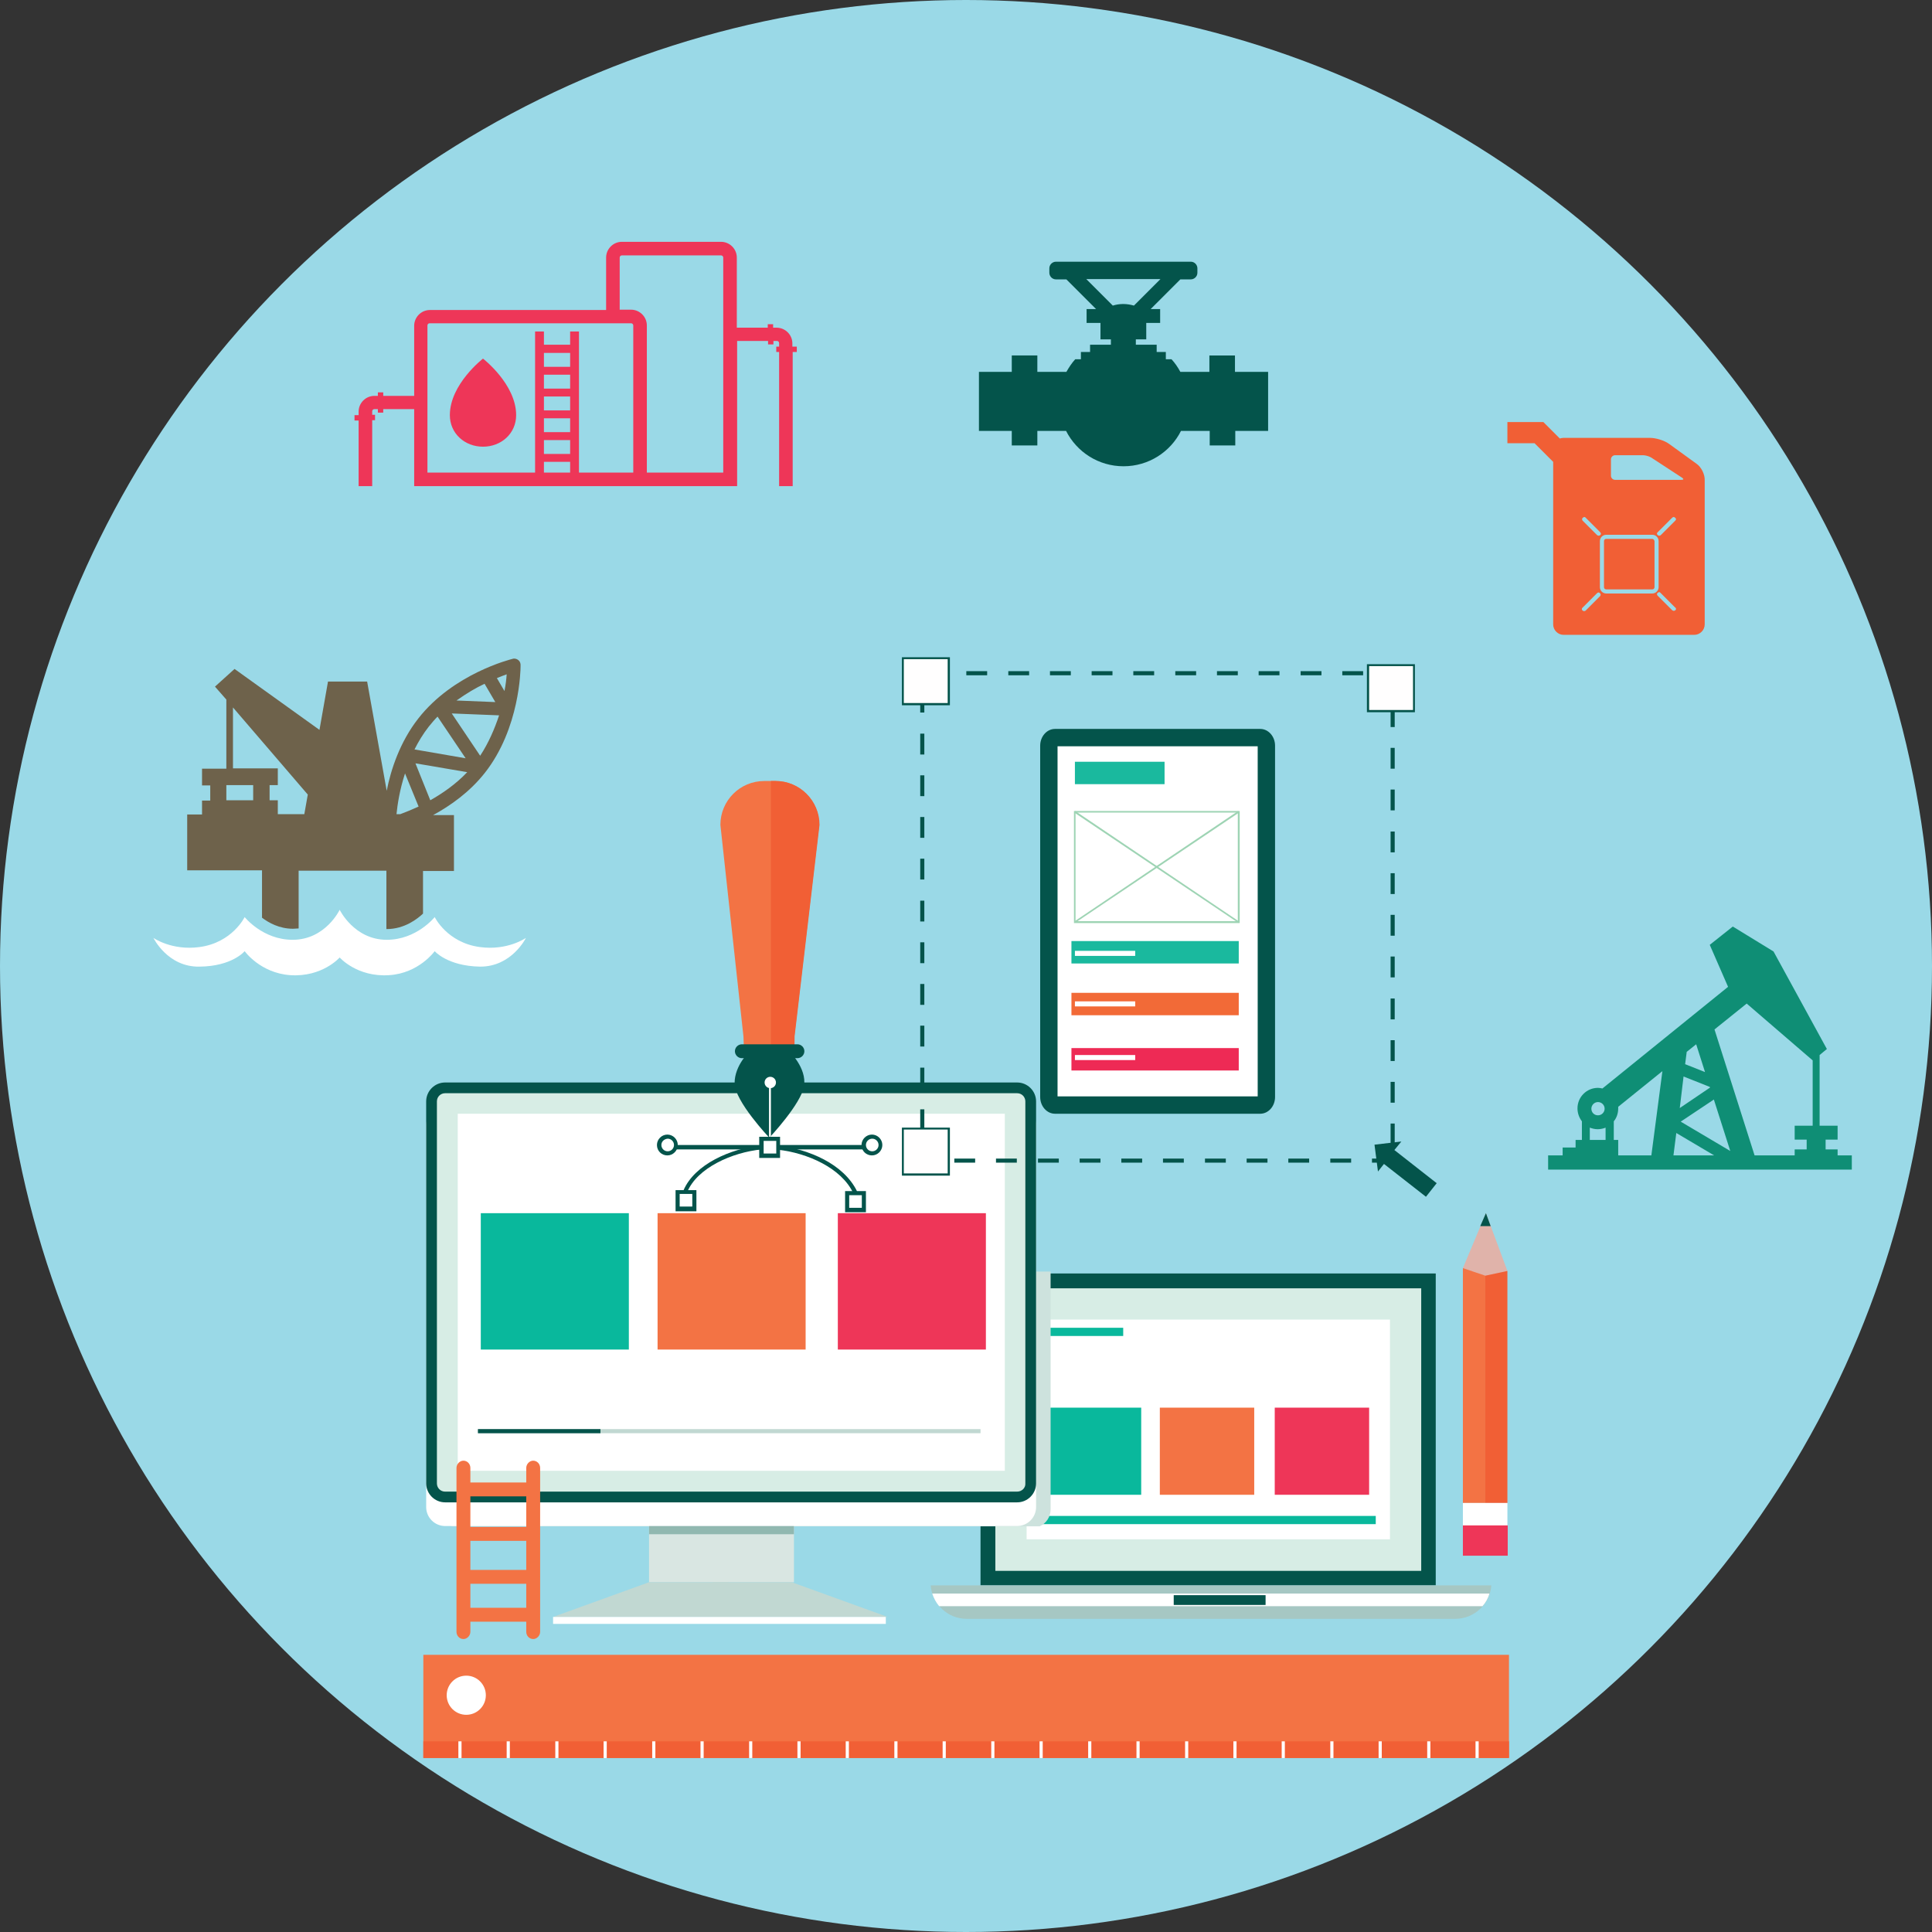 <?xml version="1.0" encoding="utf-8"?>
<!-- Generator: Adobe Illustrator 19.2.1, SVG Export Plug-In . SVG Version: 6.00 Build 0)  -->
<svg version="1.1" id="Layer_1" xmlns="http://www.w3.org/2000/svg" xmlns:xlink="http://www.w3.org/1999/xlink" x="0px" y="0px"
	 viewBox="0 0 612 612" style="enable-background:new 0 0 612 612;" xml:space="preserve">
<rect x="0" y="0" width="612" height="612" fill="#333333" stroke="none"/>
<style type="text/css">
	.st0{fill:#9AD9E7;}
	.st1{fill:#04544B;}
	.st2{fill:#D7EDE5;}
	.st3{fill:#FFFFFF;}
	.st4{fill:#A6C7C3;}
	.st5{fill:#09B89C;}
	.st6{fill:#F37344;}
	.st7{fill:#EE3658;}
	.st8{fill:#CDE2DD;}
	.st9{fill:#D9E6E2;}
	.st10{fill:#91B8B0;}
	.st11{fill:#C1D8D2;}
	.st12{fill:#F15F35;}
	.st13{fill:#1AB99E;}
	.st14{fill:#9ED4B4;}
	.st15{fill:#F26A37;}
	.st16{fill:#EE2A55;}
	.st17{fill:#FFFEFE;}
	.st18{fill:#E0B3AA;}
	.st19{fill:#0F8E75;}
	.st20{fill:#6E624B;}
</style>
<g>
	<circle class="st0" cx="306" cy="306" r="306"/>
	<g>
		<g>
			<rect x="310.6" y="403.4" class="st1" width="144.2" height="98.8"/>
			<polygon class="st2" points="450.2,497.6 315.3,497.6 315.3,408.1 450.2,408.1 450.2,497.6 			"/>
			<polygon class="st3" points="440.3,487.6 325.2,487.6 325.2,418 440.3,418 440.3,487.6 			"/>
			<path class="st4" d="M294.8,502.2c0.5,5.9,5.4,10.6,11.4,10.6H461c6,0,11-4.7,11.4-10.6H294.8z"/>
			<path class="st3" d="M469.6,508.8c1-1.1,1.8-2.5,2.2-4H295.3c0.5,1.5,1.2,2.8,2.2,4H469.6z"/>
			<rect x="371.8" y="505.3" class="st1" width="29.1" height="3.1"/>
			<g>
				<rect x="331.6" y="445.9" class="st5" width="29.9" height="27.6"/>
			</g>
			<g>
				<rect x="367.4" y="445.9" class="st6" width="29.9" height="27.6"/>
			</g>
			<g>
				<rect x="403.8" y="445.9" class="st7" width="29.9" height="27.6"/>
			</g>
			<rect x="328.7" y="420.6" class="st5" width="27.1" height="2.6"/>
			<rect x="328.7" y="480.2" class="st5" width="107.1" height="2.6"/>
		</g>
		<g>
			<g>
				<g>
					<path class="st8" d="M143.2,483.5h186.1c2.1-0.9,3.5-3,3.5-5.4v-75.3H139.7V478C139.7,480.5,141.1,482.5,143.2,483.5z"/>
				</g>
				<g>
					<rect x="205.6" y="479.6" class="st9" width="45.9" height="21.6"/>
				</g>
				<g>
					<rect x="205.6" y="464.4" class="st10" width="45.9" height="21.6"/>
				</g>
				<g>
					<path class="st3" d="M328.2,477.4c0,3.3-2.7,6-6,6H141c-3.3,0-6-2.7-6-6v-121c0-3.3,2.7-6,6-6h181.2c3.3,0,6,2.7,6,6V477.4z"/>
				</g>
				<g>
					<path class="st1" d="M328.2,469.9c0,3.3-2.7,6-6,6H141c-3.3,0-6-2.7-6-6v-121c0-3.3,2.7-6,6-6h181.2c3.3,0,6,2.7,6,6V469.9z"/>
				</g>
				<g>
					<path class="st2" d="M322.2,472.5H141c-1.5,0-2.6-1.2-2.6-2.6v-121c0-1.5,1.2-2.6,2.6-2.6h181.2c1.5,0,2.6,1.2,2.6,2.6v121
						C324.9,471.3,323.7,472.5,322.2,472.5L322.2,472.5z"/>
				</g>
				<g>
					<polygon class="st3" points="318.3,465.9 145,465.9 145,352.8 318.3,352.8 318.3,465.9 					"/>
				</g>
				<g>
					<polygon class="st11" points="205.6,501.2 175.2,512.2 230.7,512.2 230.7,501.2 					"/>
				</g>
				<g>
					<polygon class="st11" points="250.8,501.2 281.2,512.2 225.7,512.2 225.7,501.2 					"/>
				</g>
				<g>
					<rect x="175.2" y="512.2" class="st3" width="105.4" height="2.2"/>
				</g>
			</g>
			<g>
				<g>
					<rect x="151.4" y="452.7" class="st11" width="159.2" height="1.3"/>
				</g>
				<g>
					<rect x="151.4" y="452.7" class="st1" width="38.8" height="1.3"/>
				</g>
			</g>
			<g>
				<rect x="152.3" y="384.3" class="st5" width="46.9" height="43.2"/>
			</g>
			<g>
				<rect x="208.3" y="384.3" class="st6" width="46.9" height="43.2"/>
			</g>
			<g>
				<rect x="265.4" y="384.3" class="st7" width="46.9" height="43.2"/>
			</g>
			<g>
				<g>
					<path class="st6" d="M149,516.9c0,1.2-1,2.3-2.2,2.3l0,0c-1.2,0-2.2-1-2.2-2.3V465c0-1.2,1-2.3,2.2-2.3l0,0
						c1.2,0,2.2,1,2.2,2.3V516.9z"/>
				</g>
				<g>
					<path class="st6" d="M168.7,469.6h-21.8v4.4h21.8c1.2,0,2.2-1,2.2-2.2C170.9,470.6,169.9,469.6,168.7,469.6z"/>
				</g>
				<g>
					<path class="st6" d="M168.7,483.7h-21.8v4.4h21.8c1.2,0,2.2-1,2.2-2.2C170.9,484.7,169.9,483.7,168.7,483.7z"/>
				</g>
				<g>
					<path class="st6" d="M168.7,497.3h-21.8v4.4h21.8c1.2,0,2.2-1,2.2-2.2C170.9,498.3,169.9,497.3,168.7,497.3z"/>
				</g>
				<g>
					<path class="st6" d="M168.7,509.3h-21.8v4.4h21.8c1.2,0,2.2-1,2.2-2.2C170.9,510.2,169.9,509.3,168.7,509.3z"/>
				</g>
				<g>
					<path class="st6" d="M171.1,516.9c0,1.2-1,2.3-2.2,2.3l0,0c-1.2,0-2.2-1-2.2-2.3V465c0-1.2,1-2.3,2.2-2.3l0,0
						c1.2,0,2.2,1,2.2,2.3V516.9z"/>
				</g>
			</g>
			<g>
				<g>
					<path class="st6" d="M235.6,332.5h15.9c0.1-1.3,0.1-2.7,0.1-4.2l7.9-67c0-7.7-6.2-13.9-13.9-13.9h-3.5
						c-7.7,0-13.9,6.2-13.9,13.9l7.3,67C235.6,329.8,235.6,331.2,235.6,332.5z"/>
				</g>
				<g>
					<path class="st12" d="M245.7,247.4h-1.5v85.1h7.4c0.1-1.3,0.1-2.7,0.1-4.2l7.9-67C259.6,253.7,253.4,247.4,245.7,247.4z"/>
				</g>
				<g>
					<path class="st1" d="M254.8,333c0,1.2-1,2.2-2.2,2.2h-17.6c-1.2,0-2.2-1-2.2-2.2l0,0c0-1.2,1-2.2,2.2-2.2h17.6
						C253.8,330.8,254.8,331.8,254.8,333L254.8,333z"/>
				</g>
				<g>
					<path class="st1" d="M250,333h-12.5c0,0-4.8,4.4-4.8,10.1c0,5.7,11,17.3,11,17.3s10.1-10.7,11-16.4
						C255.6,338.3,250,333,250,333z"/>
				</g>
				<g>
					<g>
						<circle class="st3" cx="244" cy="342.9" r="1.8"/>
					</g>
					<g>
						<g>
							<polyline class="st3" points="244.2,359.9 244.2,343.4 243.6,343.4 243.6,360.3 							"/>
						</g>
					</g>
				</g>
			</g>
			<g>
				<g>
					<path class="st1" d="M240.5,366.7v-6.6h6.6v6v0.7H240.5L240.5,366.7z M246.5,366v-0.7V366L246.5,366z M241.9,365.4h4v-4h-4
						V365.4L241.9,365.4z"/>
				</g>
				<g>
					<path class="st1" d="M214,383.6V377h6.6v6v0.7H214L214,383.6z M219.9,382.9v-0.7V382.9L219.9,382.9z M215.3,382.2h4l0-4h-4
						V382.2L215.3,382.2z"/>
				</g>
				<g>
					<path class="st1" d="M267.7,383.9v-6.6h6.6v6v0.7H267.7L267.7,383.9z M273.6,383.2v-0.7V383.2L273.6,383.2z M269,382.6h4v-4h-4
						V382.6L269,382.6z"/>
				</g>
				<g>
					<g>
						<polygon class="st1" points="213.8,364.1 213.8,362.7 241.2,362.7 241.2,364.1 213.8,364.1 						"/>
					</g>
					<g>
						<path class="st1" d="M208.1,362.7c0-1.8,1.5-3.3,3.3-3.3l0,0c1.8,0,3.3,1.5,3.3,3.3l0,0c0,1.8-1.5,3.3-3.3,3.3l0,0
							C209.6,366,208.1,364.6,208.1,362.7L208.1,362.7z M209.5,362.7c0,1.1,0.9,2,2,2l0,0c1.1,0,2-0.9,2-2l0,0c0-1.1-0.9-2-2-2l0,0
							C210.4,360.8,209.5,361.6,209.5,362.7L209.5,362.7z"/>
					</g>
				</g>
				<g>
					<g>
						<polygon class="st1" points="246.5,364.1 246.5,362.7 273.9,362.7 273.9,364.1 246.5,364.1 						"/>
					</g>
					<g>
						<path class="st1" d="M272.9,362.7c0-1.8,1.5-3.3,3.3-3.3l0,0c1.8,0,3.3,1.5,3.3,3.3l0,0c0,1.8-1.5,3.3-3.3,3.3l0,0
							C274.4,366,272.9,364.6,272.9,362.7L272.9,362.7z M276.3,364.7c1.1,0,2-0.9,2-2l0,0c0-1.1-0.9-2-2-2l0,0c-1.1,0-2,0.9-2,2l0,0
							C274.3,363.8,275.2,364.7,276.3,364.7L276.3,364.7z"/>
					</g>
				</g>
				<g>
					<path class="st1" d="M246.4,364.2l0.1-1.3c9.6,1.1,20.8,5.8,25,14.5l0,0l-1.2,0.6C266.6,370,255.7,365.2,246.4,364.2
						L246.4,364.2z"/>
				</g>
				<g>
					<path class="st1" d="M216.5,377.1c3.5-8.3,15-13.3,24.7-14.3l0,0l0.1,1.3c-9.4,0.9-20.5,5.9-23.6,13.5l0,0L216.5,377.1
						L216.5,377.1z"/>
				</g>
			</g>
		</g>
		<g>
			<g>
				<g>
					<path class="st1" d="M403.9,347.5c0,2.9-2.1,5.3-4.7,5.3h-65c-2.6,0-4.7-2.4-4.7-5.3V236.2c0-2.9,2.1-5.3,4.7-5.3h65
						c2.6,0,4.7,2.4,4.7,5.3V347.5z"/>
				</g>
				<g>
					<polygon class="st3" points="398.4,347.3 335,347.3 335,236.4 398.4,236.4 398.4,347.3 					"/>
				</g>
				<g>
					<rect x="340.5" y="241.3" class="st13" width="28.4" height="7.1"/>
				</g>
				<g>
					<g>
						<g>
							<path class="st14" d="M340.2,292.4v-35.5h52.5v35.2v0.3H340.2L340.2,292.4z M392.4,292.1v-0.3V292.1L392.4,292.1z
								 M340.7,291.8h51.4l0-34.4h-51.4V291.8L340.7,291.8z"/>
						</g>
					</g>
					<g>
						<g>
							<polygon class="st14" points="340.3,291.9 392.2,256.9 392.5,257.4 340.6,292.3 340.3,291.9 							"/>
						</g>
					</g>
					<g>
						<g>
							<polygon class="st14" points="340.3,257.4 340.6,256.9 392.5,291.9 392.2,292.3 340.3,257.4 							"/>
						</g>
					</g>
				</g>
				<g>
					<rect x="339.4" y="298.1" class="st13" width="53" height="7.1"/>
				</g>
				<g>
					<rect x="339.4" y="314.5" class="st15" width="53" height="7.1"/>
				</g>
				<g>
					<rect x="339.4" y="332" class="st16" width="53" height="7.1"/>
				</g>
				<g>
					<rect x="340.5" y="334.2" class="st3" width="19.1" height="1.6"/>
				</g>
				<g>
					<rect x="340.5" y="317.2" class="st3" width="19.1" height="1.6"/>
				</g>
				<g>
					<rect x="340.5" y="301.2" class="st3" width="19.1" height="1.6"/>
				</g>
			</g>
			<g>
				<g>
					<path class="st1" d="M434.6,368.4V367h6.6v1.3H434.6L434.6,368.4z M421.4,368.4V367h6.6v1.3H421.4L421.4,368.4z M408.1,368.4
						V367h6.6v1.3H408.1L408.1,368.4z M394.9,368.4V367h6.6v1.3H394.9L394.9,368.4z M381.7,368.4V367h6.6v1.3H381.7L381.7,368.4z
						 M368.4,368.4V367h6.6v1.3H368.4L368.4,368.4z M355.2,368.4V367h6.6v1.3H355.2L355.2,368.4z M342,368.4V367h6.6v1.3H342
						L342,368.4z M328.8,368.4V367h6.6v1.3H328.8L328.8,368.4z M315.5,368.4V367h6.6v1.3H315.5L315.5,368.4z M302.3,368.4V367h6.6
						v1.3H302.3L302.3,368.4z M291.5,368.4l0-3.8h1.3v2.4h2.9v1.3H291.5L291.5,368.4z M440.5,362.5v-6.6h1.3v6.6H440.5L440.5,362.5z
						 M291.5,358v-6.6h1.3v6.6H291.5L291.5,358z M440.5,349.3v-6.6h1.3v6.6H440.5L440.5,349.3z M291.5,344.8v-6.6h1.3v6.6H291.5
						L291.5,344.8z M440.5,336.1v-6.6h1.3v6.6H440.5L440.5,336.1z M291.5,331.5v-6.6h1.3v6.6H291.5L291.5,331.5z M440.5,322.9v-6.6
						h1.3v6.6H440.5L440.5,322.9z M291.5,318.3v-6.6h1.3v6.6H291.5L291.5,318.3z M440.5,309.6V303h1.3v6.6H440.5L440.5,309.6z
						 M291.5,305.1v-6.6h1.3v6.6H291.5L291.5,305.1z M440.5,296.4v-6.6h1.3v6.6H440.5L440.5,296.4z M291.5,291.9v-6.6h1.3v6.6H291.5
						L291.5,291.9z M440.5,283.2v-6.6h1.3v6.6H440.5L440.5,283.2z M291.5,278.6V272h1.3v6.6H291.5L291.5,278.6z M440.5,270v-6.6h1.3
						v6.6H440.5L440.5,270z M291.5,265.4v-6.6h1.3v6.6H291.5L291.5,265.4z M440.5,256.7v-6.6h1.3v6.6H440.5L440.5,256.7z
						 M291.5,252.2v-6.6h1.3v6.6H291.5L291.5,252.2z M440.5,243.5v-6.6h1.3v6.6H440.5L440.5,243.5z M291.5,239v-6.6h1.3v6.6H291.5
						L291.5,239z M440.5,230.3v-6.6h1.3v6.6H440.5L440.5,230.3z M291.5,225.7v-6.6h1.3v6.6H291.5L291.5,225.7z M440.5,217.1v-3.2
						h-2.1v-1.3h3.4v4.5H440.5L440.5,217.1z M425.2,213.9v-1.3h6.6v1.3H425.2L425.2,213.9z M412,213.9v-1.3h6.6v1.3H412L412,213.9z
						 M398.7,213.9v-1.3h6.6v1.3H398.7L398.7,213.9z M385.5,213.9v-1.3h6.6v1.3H385.5L385.5,213.9z M372.3,213.9v-1.3h6.6v1.3H372.3
						L372.3,213.9z M359,213.9v-1.3h6.6v1.3H359L359,213.9z M345.8,213.9v-1.3h6.6v1.3H345.8L345.8,213.9z M332.6,213.9v-1.3h6.6
						v1.3H332.6L332.6,213.9z M319.4,213.9v-1.3h6.6v1.3H319.4L319.4,213.9z M306.1,213.9v-1.3h6.6v1.3H306.1L306.1,213.9z
						 M292.9,213.9v-1.3h6.6v1.3H292.9L292.9,213.9z"/>
				</g>
				<g>
					<rect x="286" y="208.5" class="st17" width="14.6" height="14.6"/>
					<path class="st1" d="M285.7,223.4v-15.2h15.2v14.9v0.3H285.7L285.7,223.4z M300.6,223.1v-0.3V223.1L300.6,223.1z M286.3,222.7
						h13.9v-13.9h-13.9V222.7L286.3,222.7z"/>
				</g>
				<g>
					<rect x="286" y="357.5" class="st17" width="14.6" height="14.6"/>
					<path class="st1" d="M285.7,372.4v-15.2h15.2v14.9v0.3H285.7L285.7,372.4z M300.6,372.1v-0.3V372.1L300.6,372.1z M286.3,371.7
						h13.9v-13.9h-13.9V371.7L286.3,371.7z"/>
				</g>
				<g>
					<rect x="433.4" y="210.7" class="st17" width="14.6" height="14.6"/>
					<path class="st1" d="M433,225.6v-15.2h15.2v14.9v0.3H433L433,225.6z M447.9,225.3v-0.3V225.3L447.9,225.3z M433.7,224.9h13.9
						V211h-13.9V224.9L433.7,224.9z"/>
				</g>
				<g>
					<polygon class="st1" points="443.9,361.6 435.4,362.6 436.5,371.1 438.4,368.7 451.7,379.1 455.1,374.8 441.7,364.3 					"/>
				</g>
			</g>
		</g>
		<g>
			<polygon class="st18" points="463.4,401.7 470.7,384.3 477.5,402.6 470.5,405.9 			"/>
			<polygon class="st1" points="472.2,388.4 470.7,384.3 468.9,388.4 			"/>
			<polygon class="st6" points="470.5,476.1 470.5,404.1 463.4,401.7 463.4,476.1 			"/>
			<polygon class="st12" points="477.5,476.1 477.5,402.6 470.5,404.1 470.5,476.1 			"/>
			<rect x="463.4" y="476.1" class="st3" width="14.1" height="7.2"/>
			<rect x="463.4" y="483.2" class="st7" width="14.2" height="9.6"/>
		</g>
		<g>
			<rect x="134.1" y="524.2" class="st6" width="343.9" height="32.6"/>
			<rect x="134.1" y="551.6" class="st12" width="343.9" height="5.3"/>
			<circle class="st3" cx="147.7" cy="537" r="6.2"/>
			<g>
				<rect x="145.2" y="551.6" class="st3" width="1" height="5.3"/>
				<rect x="160.5" y="551.6" class="st3" width="1" height="5.3"/>
				<rect x="175.9" y="551.6" class="st3" width="1" height="5.3"/>
				<rect x="191.2" y="551.6" class="st3" width="1" height="5.3"/>
				<rect x="206.6" y="551.6" class="st3" width="1" height="5.3"/>
				<rect x="221.9" y="551.6" class="st3" width="1" height="5.3"/>
				<rect x="237.3" y="551.6" class="st3" width="1" height="5.3"/>
				<rect x="252.6" y="551.6" class="st3" width="1" height="5.3"/>
				<rect x="267.9" y="551.6" class="st3" width="1" height="5.3"/>
				<rect x="283.3" y="551.6" class="st3" width="1" height="5.3"/>
				<rect x="298.6" y="551.6" class="st3" width="1" height="5.3"/>
				<rect x="314" y="551.6" class="st3" width="1" height="5.3"/>
				<rect x="329.3" y="551.6" class="st3" width="1" height="5.3"/>
				<rect x="344.7" y="551.6" class="st3" width="1" height="5.3"/>
				<rect x="360" y="551.6" class="st3" width="1" height="5.3"/>
				<rect x="375.4" y="551.6" class="st3" width="1" height="5.3"/>
				<rect x="390.7" y="551.6" class="st3" width="1" height="5.3"/>
				<rect x="406" y="551.6" class="st3" width="1" height="5.3"/>
				<rect x="421.4" y="551.6" class="st3" width="1" height="5.3"/>
				<rect x="436.7" y="551.6" class="st3" width="1" height="5.3"/>
				<rect x="452.1" y="551.6" class="st3" width="1" height="5.3"/>
				<rect x="467.4" y="551.6" class="st3" width="1" height="5.3"/>
			</g>
		</g>
	</g>
	<path class="st12" d="M537.4,146.9l-8.7-6.3c-1.5-1.1-4.2-1.9-6.1-1.9h-27.3c-0.4,0-0.8,0.1-1.2,0.2l-5.2-5.2h-11.4v6.7h8.6
		l5.9,5.9v51.5c0,1.8,1.5,3.3,3.3,3.3h41.4c1.8,0,3.3-1.5,3.3-3.3v-45.6C540.1,150.3,538.9,147.9,537.4,146.9z M501.4,164
		c0.3-0.3,0.7-0.3,0.9,0l4.6,4.6c0.3,0.3,0.3,0.7,0,0.9c-0.1,0.1-0.3,0.2-0.5,0.2s-0.3-0.1-0.5-0.2l-4.6-4.6
		C501.1,164.6,501.1,164.2,501.4,164z M506.9,188.8l-4.6,4.6c-0.1,0.1-0.3,0.2-0.5,0.2c-0.2,0-0.3-0.1-0.5-0.2
		c-0.3-0.3-0.3-0.7,0-0.9l4.6-4.6c0.3-0.3,0.7-0.3,0.9,0C507.1,188.1,507.1,188.5,506.9,188.8z M523.4,188h-14.6c-1.1,0-2-0.9-2-2
		v-14.6c0-1.1,0.9-2,2-2h14.6c1.1,0,2,0.9,2,2v14.6C525.4,187.1,524.5,188,523.4,188z M530.7,193.3c-0.1,0.1-0.3,0.2-0.5,0.2
		c-0.2,0-0.3-0.1-0.5-0.2l-4.6-4.6c-0.3-0.3-0.3-0.7,0-0.9c0.3-0.3,0.7-0.3,0.9,0l4.6,4.6C531,192.6,531,193.1,530.7,193.3z
		 M530.7,164.9l-4.6,4.6c-0.1,0.1-0.3,0.2-0.5,0.2c-0.2,0-0.3-0.1-0.5-0.2c-0.3-0.3-0.3-0.7,0-0.9l4.6-4.6c0.3-0.3,0.7-0.3,0.9,0
		C531,164.2,531,164.6,530.7,164.9z M532.6,152h-21c-0.7,0-1.3-0.6-1.3-1.3v-5.2c0-0.7,0.6-1.3,1.3-1.3h8.9c0.7,0,1.8,0.3,2.5,0.7
		l9.8,6.4C533.4,151.7,533.4,152,532.6,152z M523.4,170.7h-14.6c-0.4,0-0.7,0.3-0.7,0.7v14.6c0,0.4,0.3,0.7,0.7,0.7h14.6
		c0.4,0,0.7-0.3,0.7-0.7v-14.6C524,171,523.7,170.7,523.4,170.7z"/>
	<path class="st1" d="M391.2,117.8v-5.2h-8.1v5.2h-9.2c-0.8-1.5-1.7-2.8-2.8-4h-1.8v-2.3h-2.9v-2.3h-6.6v-1.7h3.3v-5.2h4.4v-4.4h-3
		l9.4-9.4h3.3c1.1,0,2.1-0.9,2.1-2.1V85c0-1.1-0.9-2.1-2.1-2.1h-42.7c-1.1,0-2.1,0.9-2.1,2.1v1.4c0,1.1,0.9,2.1,2.1,2.1h3.3l9.4,9.4
		h-3v4.4h4.4v5.2h3.3v1.7h-6.6v2.3h-2.9v2.3h-1.8c-1.1,1.2-2,2.6-2.8,4h-9.2v-5.2h-8.1v5.2h-10.4v18.7h10.4v4.6h8.1v-4.6h9.1
		c3.4,6.7,10.3,11.2,18.2,11.2c8,0,14.9-4.6,18.2-11.2h9.1v4.6h8.1v-4.6h10.4v-18.7H391.2z M355.8,96.3c-1.2,0-2.3,0.2-3.3,0.5
		l-8.4-8.4h23.5l-8.4,8.4C358.1,96.5,357,96.3,355.8,96.3z"/>
	<path class="st7" d="M153,113.6c0,0-10.5,8.1-10.5,17.9c0,5.8,4.7,10,10.5,10c5.8,0,10.5-4.2,10.5-10
		C163.5,121.7,153,113.6,153,113.6z M251,109.9v-1.1c0-2.8-2.3-5-5-5h-1.1v-1.1h-1.7v1.1h-9.8V81.6c0-2.8-2.3-5-5-5H197
		c-2.8,0-5,2.3-5,5v16.6h-55.8c-2.8,0-5,2.3-5,5v22.2h-9.8v-1.1h-1.7v1.1h-1.1c-2.8,0-5,2.3-5,5v1.1h-1.3v1.7h1.3V154h4.3v-20.9h0.9
		v-1.7h-0.9v-1.1c0-0.4,0.3-0.7,0.7-0.7h1.1v1.1h1.7v-1.1h9.8V154h102.3v-46h9.8v1.1h1.7v-1.1h1.1c0.4,0,0.7,0.3,0.7,0.7v1.1h-0.9
		v1.7h0.9V154h4.3v-42.5h1.3v-1.7H251z M180.6,149.7h-8.3v-3.4h8.3V149.7z M180.6,143.8h-8.3v-4.4h8.3V143.8z M180.6,136.9h-8.3
		v-4.4h8.3V136.9z M180.6,130h-8.3v-4.4h8.3V130z M180.6,123.1h-8.3v-4.4h8.3V123.1z M180.6,116.2h-8.3v-4.4h8.3V116.2z
		 M200.6,149.7h-17.2v-44.7h-2.8v4.2h-8.3v-4.2h-2.8v44.7h-34.1v-46.6c0-0.4,0.3-0.7,0.7-0.7h63.8c0.4,0,0.7,0.3,0.7,0.7V149.7z
		 M229.1,149.7h-24.2v-46.6c0-2.8-2.3-5-5-5h-3.6V81.6c0-0.4,0.3-0.7,0.7-0.7h31.4c0.4,0,0.7,0.3,0.7,0.7V149.7z"/>
	<path class="st19" d="M582.1,366v-1.9h-3.8V361h3.8v-4.4h-5.7v-22.4l2.3-1.9l-16.9-30.9l-12.9-7.9l-7.3,5.8l5.8,13.3l-39.8,32.2
		c-0.5-0.1-0.9-0.2-1.4-0.2c-3.6,0-6.5,2.9-6.5,6.5c0,1.5,0.5,2.9,1.4,4.1v5.9h-2v2.4h-4.1v2.5h-4.6v4.5h96.2V366H582.1z
		 M534.3,333.2l3-2.4l2.8,8.8l-6.3-2.5L534.3,333.2z M533.3,341l8.3,3.3l0.1,0.2l-9.6,6.5L533.3,341z M506.2,349.1
		c1.1,0,2.1,0.9,2.1,2.1c0,1.1-0.9,2.1-2.1,2.1s-2.1-0.9-2.1-2.1C504.1,350.1,505,349.1,506.2,349.1z M508.7,361.1h-5.1v-3.9
		c0.8,0.3,1.6,0.5,2.5,0.5c0.9,0,1.8-0.2,2.5-0.5V361.1z M523.1,366h-10.5v-4.9h-1.4v-5.9c0.9-1.1,1.4-2.5,1.4-4.1
		c0-0.2,0-0.3,0-0.5l14-11.3L523.1,366z M530.1,366l0.9-7.1l12,7.1H530.1z M532.4,355.3l10.5-7l5.2,16.3L532.4,355.3z M574.2,356.6
		h-5.7v4.4h3.8v3.1h-3.8v1.9h-12.7l-12.7-39.9l10.2-8.2l20.9,18V356.6z"/>
	<g>
		<path class="st3" d="M152,300c-10.4-1.4-14.3-9.5-14.3-9.5s-5.7,7.2-15.2,7.2c-10.3,0-14.9-9.5-14.9-9.5v0c0,0-4.5,9.5-14.9,9.5
			c-9.5,0-15.2-7.2-15.2-7.2s-3.9,8.1-14.3,9.5c-8.8,1.2-14.6-2.9-14.6-2.9s4.5,9.3,14.6,9.1c10.4-0.1,14.3-4.9,14.3-4.9
			s4.9,6.9,14.4,7.6c10.2,0.7,15.7-5.6,15.7-5.6v0c0,0,5.5,6.3,15.7,5.6c9.4-0.6,14.4-7.6,14.4-7.6s4,4.7,14.3,4.9
			c10.1,0.1,14.6-9.1,14.6-9.1S160.8,301.2,152,300z"/>
		<path class="st20" d="M164.2,209.1c-0.5-0.4-1.2-0.6-1.8-0.4c-0.8,0.2-18.8,4.7-29.9,18.9c-5.8,7.4-8.7,16.2-10,22.9l-6.2-34.6
			h-12.4l-2.7,15.3l-26.9-19.3l-6.2,5.6l3.6,4.1v21.9h-7.7v5.3h2.6v4.8h-2.6v4.4h-4.7v17.7h23.7v15c2.1,1.6,5.5,3.5,9.8,3.5
			c0.6,0,1.3-0.1,1.8-0.1v-18.3h27.8v18.5c0,0,0.1,0,0.1,0c5.7,0,9.8-3.3,11.5-4.9v-13.5h9.8v-17.7h-6.6c5.5-3,11.6-7.3,16.4-13.4
			c11.1-14.1,11.3-32.8,11.3-33.6C165,210.2,164.7,209.5,164.2,209.1z M80.2,253.5h-8.5v-4.8h8.5V253.5z M96.4,257.9H88v-4.4h-2.6
			v-4.8H88v-5.3H73.8v-19.3l23.7,27.6L96.4,257.9z M153.5,216.6l3.4,5.8l-12.3-0.5C147.7,219.7,150.7,217.9,153.5,216.6z
			 M135.8,230.2c0.9-1.1,1.8-2.2,2.8-3.2l8.9,13.2l-16.2-2.8C132.5,235,134,232.5,135.8,230.2z M126.8,257.9h-1.2
			c0.3-3,1-7.7,2.7-12.9l4.3,10.5C130.4,256.5,128.4,257.3,126.8,257.9z M136.3,253.5l-4.7-11.7l16.4,2.8
			C144.4,248.4,140.2,251.3,136.3,253.5z M152.1,239.4l-9-13.4l15,0.6C156.7,230.8,154.8,235.3,152.1,239.4z M159.8,218.9l-2.4-4.1
			c1.2-0.5,2.3-0.9,3.1-1.2C160.4,215.1,160.2,216.9,159.8,218.9z"/>
	</g>
</g>
</svg>
